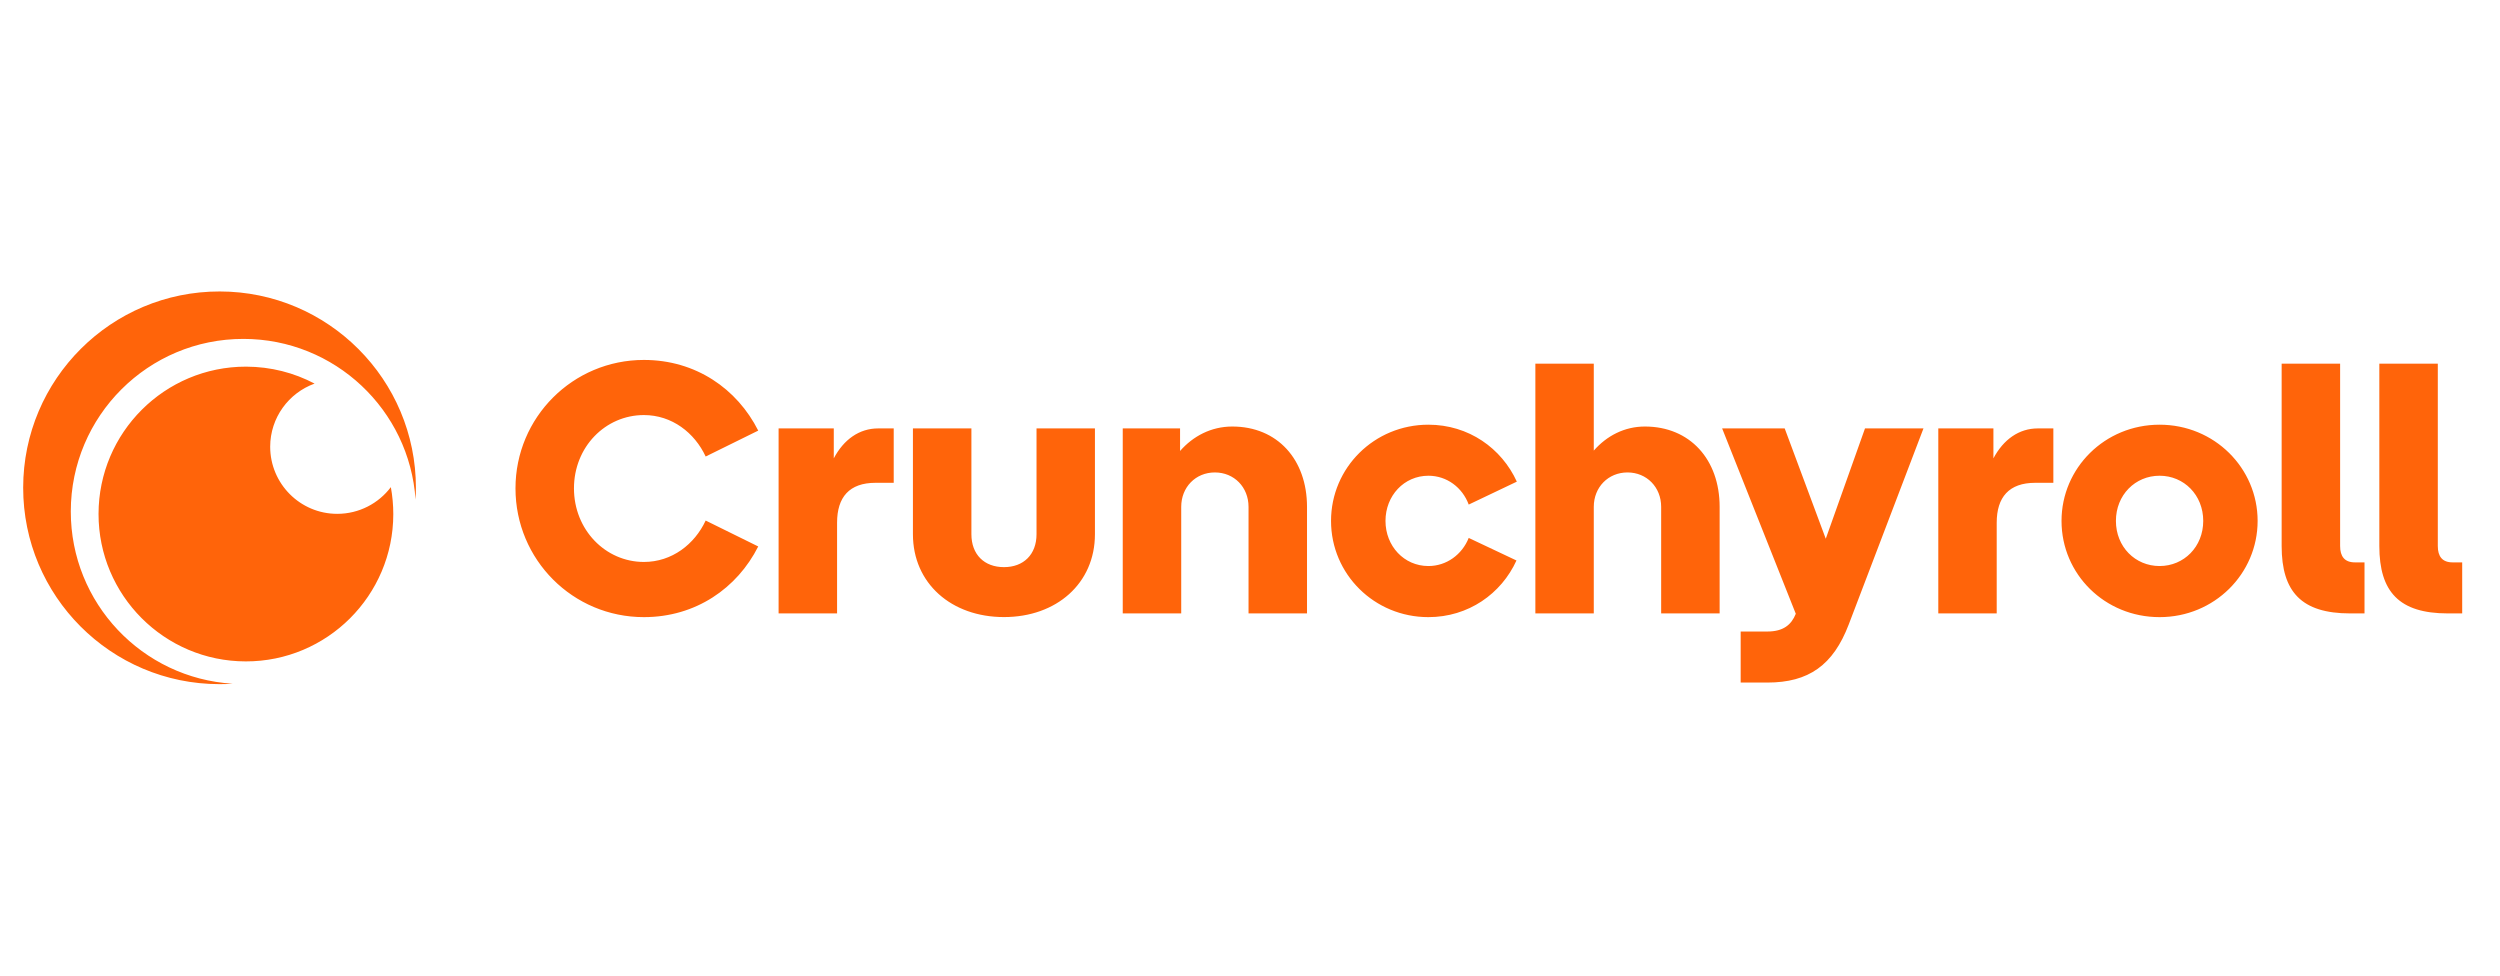 <svg width="41" height="16" viewBox="0 0 41 16" fill="none" xmlns="http://www.w3.org/2000/svg">
<g clip-path="url(#clip0_829_268)">
<g clip-path="url(#clip1_829_268)">
<path d="M8.454 8.009C8.454 6.844 9.395 5.903 10.56 5.903C11.41 5.903 12.089 6.376 12.435 7.062L11.573 7.487C11.392 7.098 11.021 6.807 10.56 6.807C9.929 6.807 9.413 7.329 9.413 8.009C9.413 8.688 9.929 9.216 10.56 9.216C11.021 9.216 11.392 8.925 11.573 8.537L12.435 8.962C12.089 9.647 11.41 10.121 10.56 10.121C9.395 10.121 8.454 9.18 8.454 8.009ZM12.769 7.026H13.674V7.517C13.837 7.208 14.092 7.026 14.402 7.026H14.657V7.918H14.359C13.928 7.918 13.728 8.154 13.728 8.573V10.06H12.769V7.026ZM14.972 8.761V7.026H15.931V8.761C15.931 9.095 16.143 9.301 16.465 9.301C16.786 9.301 16.999 9.095 16.999 8.761V7.026H17.957V8.761C17.957 9.568 17.326 10.12 16.465 10.12C15.603 10.12 14.972 9.568 14.972 8.761ZM18.413 7.026H19.353V7.396C19.566 7.153 19.863 6.995 20.209 6.995C20.95 6.995 21.435 7.536 21.435 8.312V10.06H20.476V8.312C20.476 7.99 20.24 7.748 19.924 7.748C19.608 7.748 19.372 7.99 19.372 8.312V10.06H18.413V7.026H18.413ZM24.087 8.822L24.87 9.192C24.621 9.738 24.081 10.121 23.425 10.121C22.54 10.121 21.829 9.417 21.829 8.543C21.829 7.669 22.54 6.965 23.425 6.965C24.087 6.965 24.627 7.353 24.876 7.899L24.087 8.275C23.984 7.996 23.729 7.802 23.426 7.802C23.026 7.802 22.722 8.13 22.722 8.543C22.722 8.955 23.026 9.283 23.426 9.283C23.723 9.283 23.978 9.095 24.087 8.822H24.087ZM25.179 5.964H26.138V7.39C26.351 7.147 26.642 6.995 26.976 6.995C27.716 6.995 28.202 7.536 28.202 8.312V10.06H27.243V8.312C27.243 7.99 27.006 7.748 26.691 7.748C26.375 7.748 26.138 7.99 26.138 8.312V10.06H25.18V5.964H25.179ZM29.943 8.834L30.586 7.026H31.545L30.319 10.242C30.064 10.909 29.663 11.194 28.984 11.194H28.547V10.357H28.984C29.245 10.357 29.378 10.248 29.451 10.066L28.243 7.026H29.269L29.942 8.834H29.943ZM31.788 7.026H32.692V7.517C32.856 7.208 33.111 7.026 33.42 7.026H33.675V7.918H33.378C32.947 7.918 32.746 8.154 32.746 8.573V10.06H31.788V7.026ZM33.809 8.543C33.809 7.675 34.519 6.965 35.417 6.965C36.315 6.965 37.025 7.675 37.025 8.543C37.025 9.41 36.315 10.121 35.417 10.121C34.519 10.121 33.809 9.417 33.809 8.543ZM34.701 8.543C34.701 8.967 35.017 9.283 35.417 9.283C35.817 9.283 36.133 8.967 36.133 8.543C36.133 8.118 35.817 7.802 35.417 7.802C35.017 7.802 34.701 8.118 34.701 8.543ZM38.542 10.06C37.747 10.06 37.419 9.708 37.419 8.955V5.964H38.378V8.955C38.378 9.125 38.451 9.223 38.621 9.223H38.778V10.06H38.542V10.06ZM40.144 10.06C39.349 10.06 39.021 9.708 39.021 8.955V5.964H39.98V8.955C39.98 9.125 40.053 9.223 40.223 9.223H40.38V10.06H40.144V10.06ZM1.161 8.386C1.163 6.822 2.431 5.556 3.994 5.558C5.491 5.56 6.715 6.722 6.815 8.193C6.818 8.13 6.821 8.067 6.821 8.003C6.822 6.225 5.382 4.782 3.604 4.78C1.825 4.778 0.382 6.219 0.38 7.997C0.379 9.775 1.819 11.218 3.597 11.22C3.671 11.22 3.744 11.218 3.816 11.213C2.333 11.123 1.159 9.891 1.161 8.386ZM5.53 8.427C4.923 8.427 4.431 7.933 4.431 7.326C4.432 6.849 4.735 6.444 5.159 6.291C4.824 6.114 4.442 6.014 4.036 6.013C2.701 6.012 1.618 7.093 1.616 8.428C1.615 9.762 2.696 10.846 4.031 10.847C5.365 10.848 6.449 9.767 6.45 8.432C6.45 8.281 6.436 8.133 6.41 7.989C6.209 8.255 5.89 8.427 5.53 8.427V8.427Z" fill="#FF640A"/>
</g>
</g>
<defs>
<clipPath id="clip0_829_268">
<rect width="40" height="16" fill="white" transform="translate(0.38)"/>
</clipPath>
<clipPath id="clip1_829_268">
<rect width="40" height="6.44" fill="white" transform="translate(0.38 4.78)"/>
</clipPath>
</defs>
</svg>

